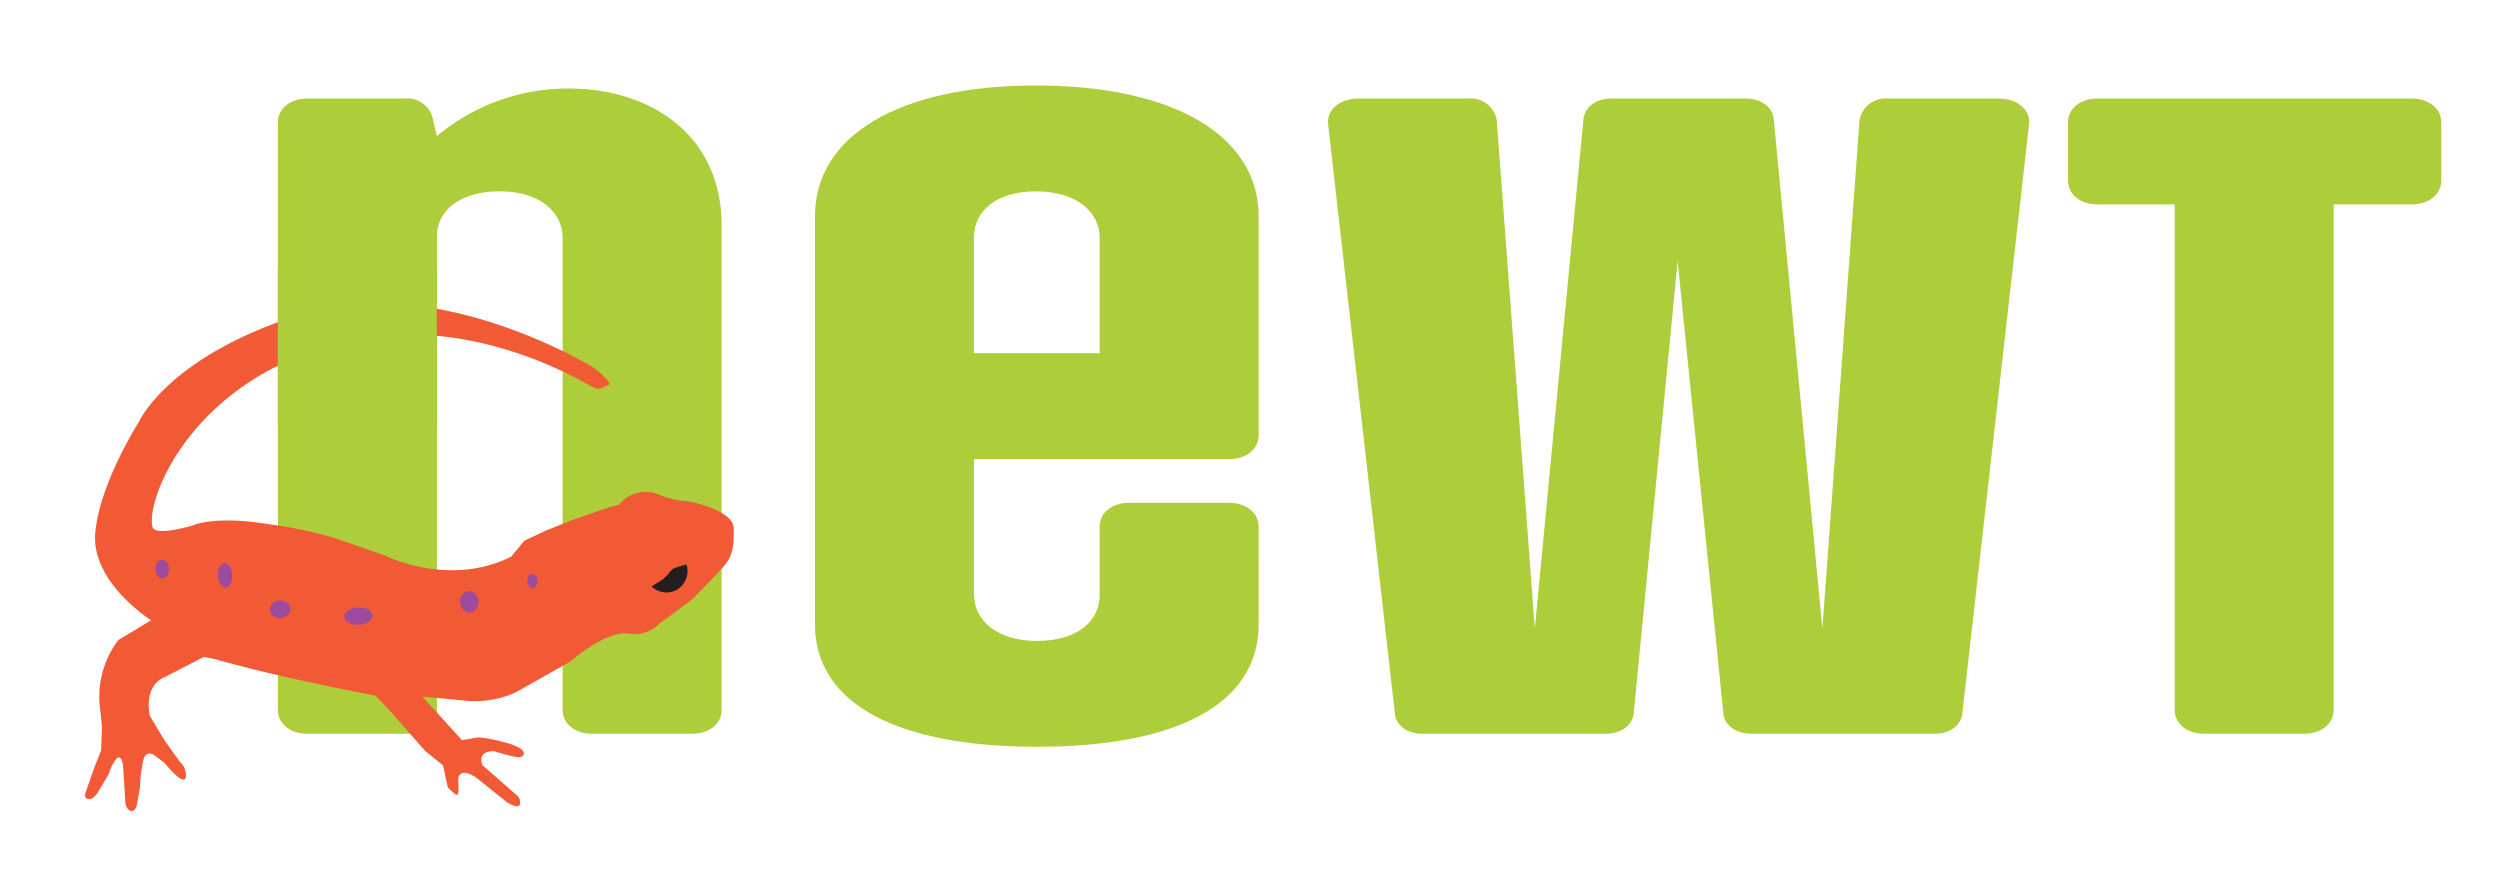 <svg id="Layer_1" data-name="Layer 1" xmlns="http://www.w3.org/2000/svg" viewBox="0 0 274.333 96.667">
  <defs>
    <style>
      .cls-1 {
        fill: #aecd3a;
      }

      .cls-2 {
        fill: #f15a35;
      }

      .cls-3 {
        fill: #9e4b9d;
      }

      .cls-4 {
        fill: #231f20;
      }
    </style>
  </defs>
  <g>
    <path class="cls-1" d="M44.393,10.812a2.881,2.881,0,0,1,3.03,1.936l.522,2.189A22.31,22.31,0,0,1,62.47,9.717c8.673,0,16.719,4.883,16.719,15.069V77.905c0,1.516-1.358,2.61-3.239,2.61H64.978c-1.881,0-3.239-1.094-3.239-2.61V26.133c0-2.947-2.612-5.135-6.896-5.135-4.18,0-6.688,1.936-6.896,4.63V77.905c0,1.516-1.358,2.61-3.239,2.61H33.734c-1.881,0-3.239-1.094-3.239-2.61V13.421c0-1.515,1.358-2.609,3.239-2.609Z"/>
    <path class="cls-1" d="M138.119,68.477c0,9.007-9.404,13.469-24.347,13.469-14.838,0-24.347-4.462-24.347-13.469V23.776c0-9.007,9.404-14.395,24.242-14.395,14.942,0,24.451,5.388,24.451,14.395V47.768c0,1.515-1.358,2.61-3.239,2.61H106.876V65.194c0,2.946,2.612,5.135,6.896,5.135,4.389,0,6.896-2.104,6.896-5.051V57.785c0-1.515,1.358-2.609,3.239-2.609h10.972c1.881,0,3.239,1.094,3.239,2.609ZM120.669,26.133c0-2.947-2.612-5.135-7.001-5.135-4.284,0-6.792,2.104-6.792,5.051V38.76h13.793Z"/>
    <path class="cls-1" d="M192.243,80.515c-1.776,0-3.03-.926-3.135-2.273l-5.016-49.583-4.807,49.5c-.104,1.431-1.358,2.357-3.135,2.357h-20.062c-1.672,0-2.926-.926-3.03-2.273L145.744,13.674c-.209-1.599,1.254-2.862,3.344-2.862h12.017a2.905,2.905,0,0,1,3.135,2.357l4.18,55.813,5.329-55.813c.104-1.431,1.358-2.357,3.135-2.357h14.629c1.776,0,3.03.926,3.135,2.357l5.329,55.813,4.075-55.813a2.905,2.905,0,0,1,3.135-2.357h12.121c2.09,0,3.553,1.263,3.344,2.862l-7.314,64.568c-.104,1.347-1.358,2.273-3.03,2.273Z"/>
    <path class="cls-1" d="M241.873,80.515c-1.881,0-3.239-1.094-3.239-2.61V22.429h-8.464c-1.881,0-3.239-1.095-3.239-2.61V13.421c0-1.515,1.358-2.609,3.239-2.609h34.482c1.881,0,3.239,1.094,3.239,2.609V19.819c0,1.515-1.358,2.61-3.239,2.61H256.084V77.905c0,1.516-1.358,2.61-3.239,2.61Z"/>
  </g>
  <g>
    <path class="cls-2" d="M16.585,68.063S10,63.92,10.453,58.505s4.783-12.207,4.783-12.207,3.251-7.33,18.082-11.884S65.112,40.324,65.112,40.324s2.322,1.725,1.61,1.958-.827.567-1.633.213-13.524-8.454-27.728-4.885C21.008,41.72,15.989,54.793,16.731,57.814c.275,1.118,4.463-.173,4.463-.173s2.329-1.103,8.296-.118A44.402,44.402,0,0,1,36.968,59.122l5.22,1.811s7.035,3.594,13.915.144L57.545,59.328l2.362-1.104,2.949-1.183,4.17-1.441.878-.192a3.776,3.776,0,0,1,4.13-1.242,10.431,10.431,0,0,0,3.594.856s4.88.94,4.883,2.962-.047,3.011-1.216,4.302-3.375,3.522-3.375,3.522L72.399,68.401a3.9,3.9,0,0,1-3.545,1.114c-2.479-.271-6.258,3.074-6.258,3.074l-6.044,3.409a10.861,10.861,0,0,1-5.628.873c-3.321-.327-4.561-.413-4.561-.413l4.335,4.765,1.564-.275s.435-.17,2.883.448,2.329,1.215,2.329,1.215.133.684-1.114.401-2.15-.583-2.15-.583-1.929-.101-1.255,1.542l3.662,3.22a.991.991,0,0,1,.445,1.013c-.113.696-1.439-.175-1.439-.175l-3.237-2.6s-1.643-1.299-2.079-.143c-.037.248.015,1.282.015,1.282s.042.836-.315.608a6.256,6.256,0,0,1-.878-.795l-.514-2.391-1.956-1.579L42.637,77.827l-1.456-1.506S30.876,74.419,23.721,72.36l-1.345-.278-4.231,2.184s-2.381.711-1.71,4.277l1.668,2.777,1.643,2.285a1.984,1.984,0,0,1,.65,1.669c-.175.946-1.745-.875-1.745-.875l-.653-.732-1.05-.786s-.922-.694-1.23.555a18.035,18.035,0,0,0-.367,3.027l-.368,2.016s-.213.676-.691.478-.536-.861-.536-.861L13.498,83.942s-.157-1.176-.678-.731a4.516,4.516,0,0,0-.876,1.721l-1.116,1.856s-.471.936-1.09.893-.333-.748-.333-.748l.905-2.61.789-1.987.092-2.594-.189-1.815a10.348,10.348,0,0,1,1.983-7.694Z"/>
    <ellipse class="cls-3" cx="51.493" cy="66.042" rx="1.01" ry="1.182" transform="translate(-3.228 2.649) rotate(-2.857)"/>
    <ellipse class="cls-3" cx="58.431" cy="63.747" rx="0.566" ry="0.763" transform="translate(-3.105 2.992) rotate(-2.857)"/>
    <ellipse class="cls-3" cx="39.34" cy="67.61" rx="1.552" ry="0.961" transform="translate(-3.321 2.045) rotate(-2.857)"/>
    <ellipse class="cls-3" cx="30.746" cy="66.855" rx="1.133" ry="0.961" transform="translate(-3.294 1.616) rotate(-2.857)"/>
    <ellipse class="cls-3" cx="24.691" cy="63.138" rx="0.788" ry="1.33" transform="translate(-3.117 1.309) rotate(-2.857)"/>
    <ellipse class="cls-3" cx="17.801" cy="62.446" rx="0.739" ry="1.034" transform="translate(-3.091 0.965) rotate(-2.857)"/>
    <path class="cls-4" d="M71.506,64.352l1.196-.75a8.726,8.726,0,0,0,.984-1.036c.135-.253,1.646-.625,1.646-.625a2.385,2.385,0,0,1-.998,2.738A2.333,2.333,0,0,1,71.506,64.352Z"/>
  </g>
  <rect class="cls-1" x="30.483" y="29.427" width="17.447" height="17.339"/>
</svg>
